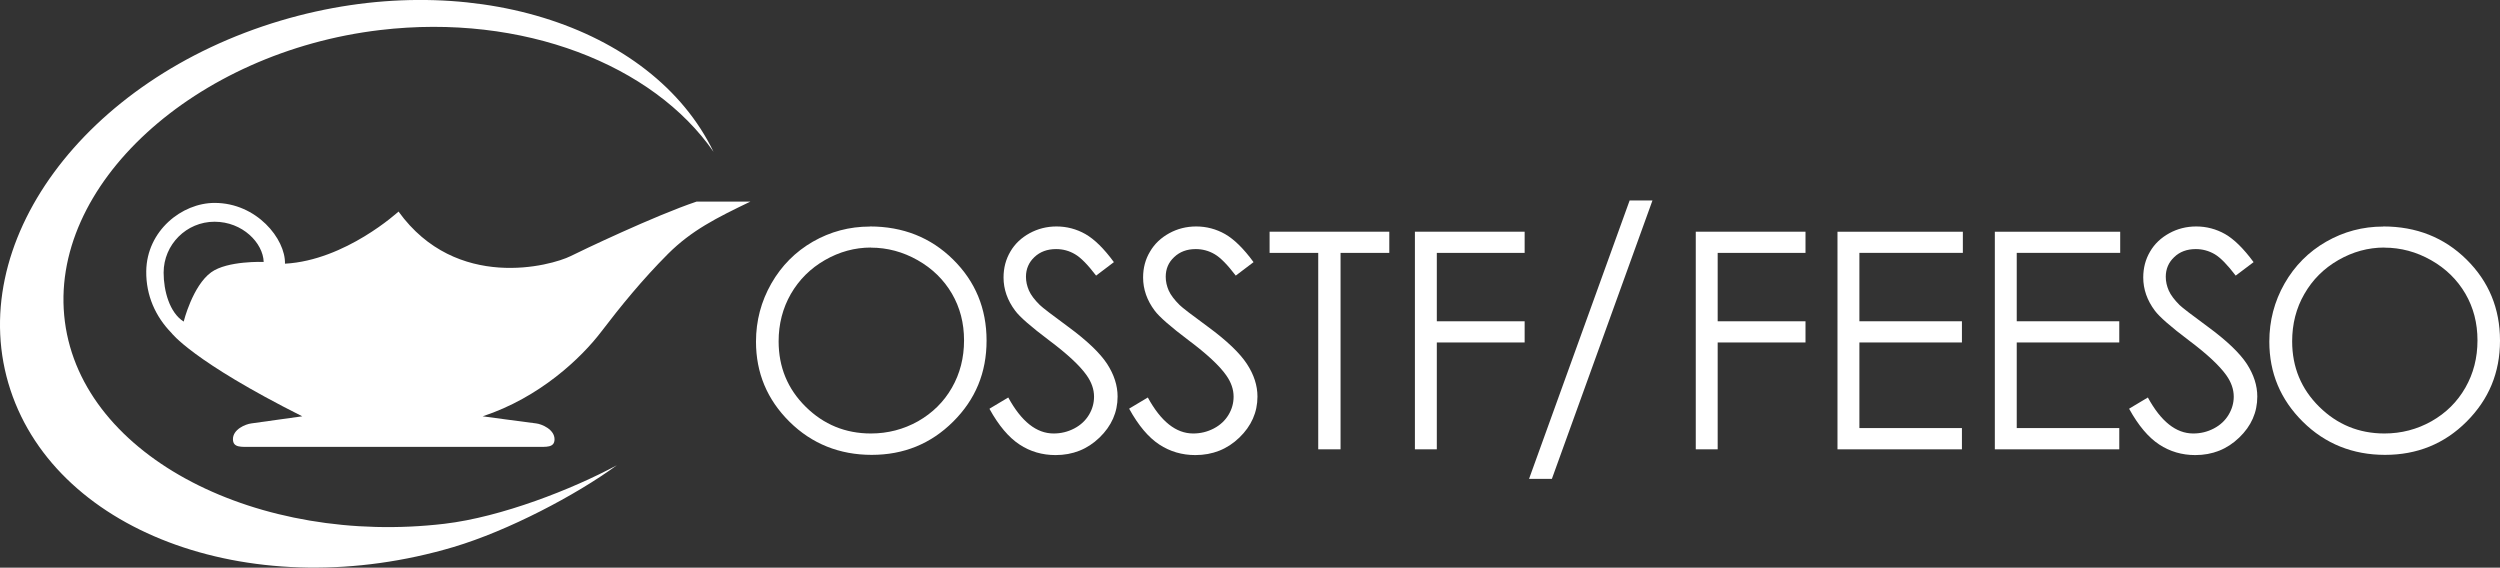 <?xml version="1.0" encoding="UTF-8"?><svg id="Layer_2" xmlns="http://www.w3.org/2000/svg" viewBox="0 0 243.09 55.2"><rect x="0" y="0" width="243.09" height="55.2" fill="#333333" stroke="none"/><defs><style>.cls-1,.cls-2{fill:#fff;}.cls-2{fill-rule:evenodd;}</style></defs><g id="Layer_2-2"><g id="svg3981"><g id="layer1"><g id="g3432"><path id="path3434" class="cls-2" d="M43.22,50.93c-17.98,2.12-35.19-6.39-36.91-19.65S19,5.04,36.97,2.92c13.88-1.64,26.55,3.38,32.41,11.84C63.39,2.36,45.29-3.34,27.31,2,8.15,7.7-3.63,23.77,1.01,37.9c4.64,14.13,23.93,20.98,43.09,15.29,5.31-1.58,11.9-5.04,15.88-7.95-4.32,2.33-11.24,5.04-16.76,5.69"/></g><g id="g3436"><path id="path3438" class="cls-2" d="M20.53,26.48c-1.81,1.32-2.67,4.79-2.67,4.79-1.38-.87-1.95-3-1.95-4.76,0-2.73,2.22-4.95,4.95-4.95s4.72,2.07,4.78,3.91c0,0-3.53-.14-5.11,1.01m47.21-6.88c-4.04,1.35-11.38,4.86-12.25,5.3-1.91,.95-11.11,3.46-16.74-4.33,0,0-5.16,4.75-11.04,5.07,.06-2.4-2.75-5.91-6.84-5.91-3.19,0-6.6,2.71-6.65,6.64-.03,2.37,.91,4.42,2.44,5.99,0,0,2.01,2.74,12.73,8.12,0,0-3.79,.52-4.95,.69-.57,.07-1.8,.58-1.79,1.54,.01,.84,.8,.74,1.79,.74h27.69c.99,0,1.79,.1,1.79-.74,0-.96-1.25-1.48-1.79-1.54s-5.2-.69-5.2-.69c5.55-1.82,9.59-5.68,11.52-8.21,1.9-2.49,3.98-5.05,6.5-7.58,2.3-2.29,4.69-3.49,8.02-5.09h-5.23Z"/></g><g id="g3440"><path id="path3442" class="cls-1" d="M84.69,24.07c-1.57,0-3.07,.41-4.48,1.22s-2.51,1.91-3.31,3.29c-.79,1.38-1.19,2.92-1.19,4.61,0,2.51,.88,4.63,2.63,6.36s3.87,2.6,6.34,2.6c1.65,0,3.18-.4,4.59-1.19,1.4-.8,2.5-1.88,3.29-3.26,.79-1.38,1.18-2.91,1.18-4.6s-.39-3.19-1.18-4.55c-.79-1.35-1.9-2.44-3.33-3.25s-2.95-1.22-4.55-1.22m-.1-2.06c3.22,0,5.92,1.07,8.09,3.21s3.26,4.77,3.26,7.89-1.08,5.72-3.25,7.88-4.81,3.23-7.92,3.23-5.82-1.07-7.99-3.22-3.26-4.74-3.26-7.79c0-2.03,.5-3.91,1.49-5.65,.99-1.73,2.34-3.09,4.04-4.07,1.71-.98,3.56-1.47,5.54-1.47"/></g><g id="g3444"><path id="path3446" class="cls-1" d="M96.23,39.73l1.81-1.08c1.27,2.33,2.74,3.5,4.41,3.5,.71,0,1.38-.16,2.01-.49s1.1-.78,1.43-1.33c.33-.55,.49-1.14,.49-1.76,0-.71-.24-1.4-.72-2.08-.66-.94-1.88-2.07-3.64-3.39-1.77-1.33-2.88-2.3-3.31-2.89-.75-1-1.13-2.08-1.13-3.23,0-.92,.22-1.76,.66-2.51,.44-.76,1.07-1.35,1.87-1.79,.81-.44,1.68-.66,2.62-.66,1,0,1.94,.25,2.81,.74,.87,.5,1.8,1.4,2.77,2.73l-1.73,1.31c-.8-1.05-1.48-1.75-2.05-2.08-.56-.33-1.17-.5-1.84-.5-.86,0-1.56,.26-2.11,.78-.54,.51-.82,1.15-.82,1.91,0,.46,.1,.9,.29,1.34,.19,.43,.54,.9,1.06,1.41,.28,.27,1.2,.97,2.75,2.11,1.84,1.35,3.1,2.56,3.79,3.61,.68,1.05,1.02,2.11,1.02,3.18,0,1.53-.59,2.86-1.76,3.99-1.17,1.13-2.59,1.7-4.27,1.7-1.29,0-2.47-.34-3.51-1.03-1.05-.69-2.02-1.84-2.91-3.45"/></g><g id="g3448"><path id="path3450" class="cls-1" d="M109.8,39.73l1.81-1.08c1.27,2.33,2.74,3.5,4.41,3.5,.71,0,1.38-.16,2.01-.49,.63-.33,1.1-.78,1.43-1.33,.33-.55,.49-1.14,.49-1.76,0-.71-.24-1.4-.72-2.08-.66-.94-1.88-2.07-3.64-3.39-1.77-1.33-2.87-2.3-3.31-2.89-.75-1-1.13-2.08-1.13-3.23,0-.92,.22-1.76,.67-2.51,.44-.76,1.07-1.35,1.87-1.79,.8-.44,1.68-.66,2.62-.66,1,0,1.94,.25,2.81,.74,.87,.5,1.8,1.4,2.77,2.73l-1.73,1.31c-.8-1.05-1.48-1.75-2.05-2.08-.56-.33-1.18-.5-1.84-.5-.86,0-1.55,.26-2.1,.78-.55,.51-.82,1.15-.82,1.91,0,.46,.1,.9,.29,1.34,.19,.43,.55,.9,1.06,1.41,.28,.27,1.19,.97,2.75,2.11,1.84,1.35,3.1,2.56,3.79,3.61s1.03,2.11,1.03,3.18c0,1.53-.59,2.86-1.76,3.99-1.17,1.13-2.6,1.7-4.28,1.7-1.29,0-2.46-.34-3.51-1.03s-2.02-1.84-2.91-3.45"/></g><g id="g3452"><path id="path3454" class="cls-1" d="M123.45,24.59v-2.06h11.64v2.06h-4.74v19.1h-2.17V24.59h-4.73Z"/></g><g id="g3456"><path id="path3458" class="cls-1" d="M137.58,22.53h10.67v2.06h-8.54v6.65h8.54v2.06h-8.54v10.39h-2.13V22.53Z"/></g><g id="g3460"><path id="path3462" class="cls-1" d="M160.68,19.49l-9.78,27.07h-2.22l9.78-27.07s2.22,0,2.22,0Z"/></g><g id="g3464"><path id="path3466" class="cls-1" d="M164.89,22.53h10.67v2.06h-8.54v6.65h8.54v2.06h-8.54v10.39h-2.13V22.53Z"/></g><g id="g3468"><path id="path3470" class="cls-1" d="M178.67,22.53h12.19v2.06h-10.06v6.65h9.97v2.06h-9.97v8.32h9.97v2.07h-12.1V22.53Z"/></g><g id="g3472"><path id="path3474" class="cls-1" d="M193.97,22.53h12.19v2.06h-10.06v6.65h9.97v2.06h-9.97v8.32h9.97v2.07h-12.1V22.53Z"/></g><g id="g3476"><path id="path3478" class="cls-1" d="M207.04,39.73l1.81-1.08c1.27,2.33,2.74,3.5,4.41,3.5,.72,0,1.38-.16,2.01-.49s1.1-.78,1.43-1.33c.33-.55,.5-1.14,.5-1.76,0-.71-.24-1.4-.72-2.08-.67-.94-1.88-2.07-3.64-3.39-1.77-1.33-2.87-2.3-3.31-2.89-.75-1-1.13-2.08-1.13-3.23,0-.92,.22-1.76,.66-2.51,.44-.76,1.07-1.35,1.87-1.79,.8-.44,1.68-.66,2.62-.66,1,0,1.94,.25,2.81,.74,.87,.5,1.79,1.4,2.77,2.73l-1.74,1.31c-.8-1.05-1.48-1.75-2.04-2.08-.57-.33-1.18-.5-1.84-.5-.86,0-1.56,.26-2.1,.78-.54,.51-.82,1.15-.82,1.91,0,.46,.1,.9,.29,1.34,.19,.43,.54,.9,1.05,1.41,.28,.27,1.2,.97,2.75,2.11,1.84,1.35,3.1,2.56,3.79,3.61,.68,1.05,1.02,2.11,1.02,3.18,0,1.53-.58,2.86-1.76,3.99-1.17,1.13-2.59,1.7-4.27,1.7-1.29,0-2.46-.34-3.51-1.03-1.05-.69-2.02-1.84-2.91-3.45"/></g><g id="g3480"><path id="path3482" class="cls-1" d="M231.85,24.07c-1.58,0-3.07,.41-4.48,1.22-1.41,.81-2.51,1.91-3.3,3.29-.8,1.38-1.19,2.92-1.19,4.61,0,2.51,.88,4.63,2.63,6.36s3.87,2.6,6.34,2.6c1.65,0,3.18-.4,4.58-1.19,1.41-.8,2.5-1.88,3.29-3.26,.79-1.38,1.18-2.91,1.18-4.6s-.39-3.19-1.18-4.55c-.79-1.35-1.9-2.44-3.33-3.25-1.43-.81-2.95-1.22-4.55-1.22m-.1-2.06c3.22,0,5.92,1.07,8.09,3.21s3.26,4.77,3.26,7.89-1.09,5.72-3.25,7.88-4.81,3.23-7.93,3.23-5.82-1.07-7.99-3.22-3.26-4.74-3.26-7.79c0-2.03,.49-3.91,1.48-5.65,.99-1.73,2.34-3.09,4.05-4.07s3.56-1.47,5.54-1.47"/></g></g></g></g></svg>